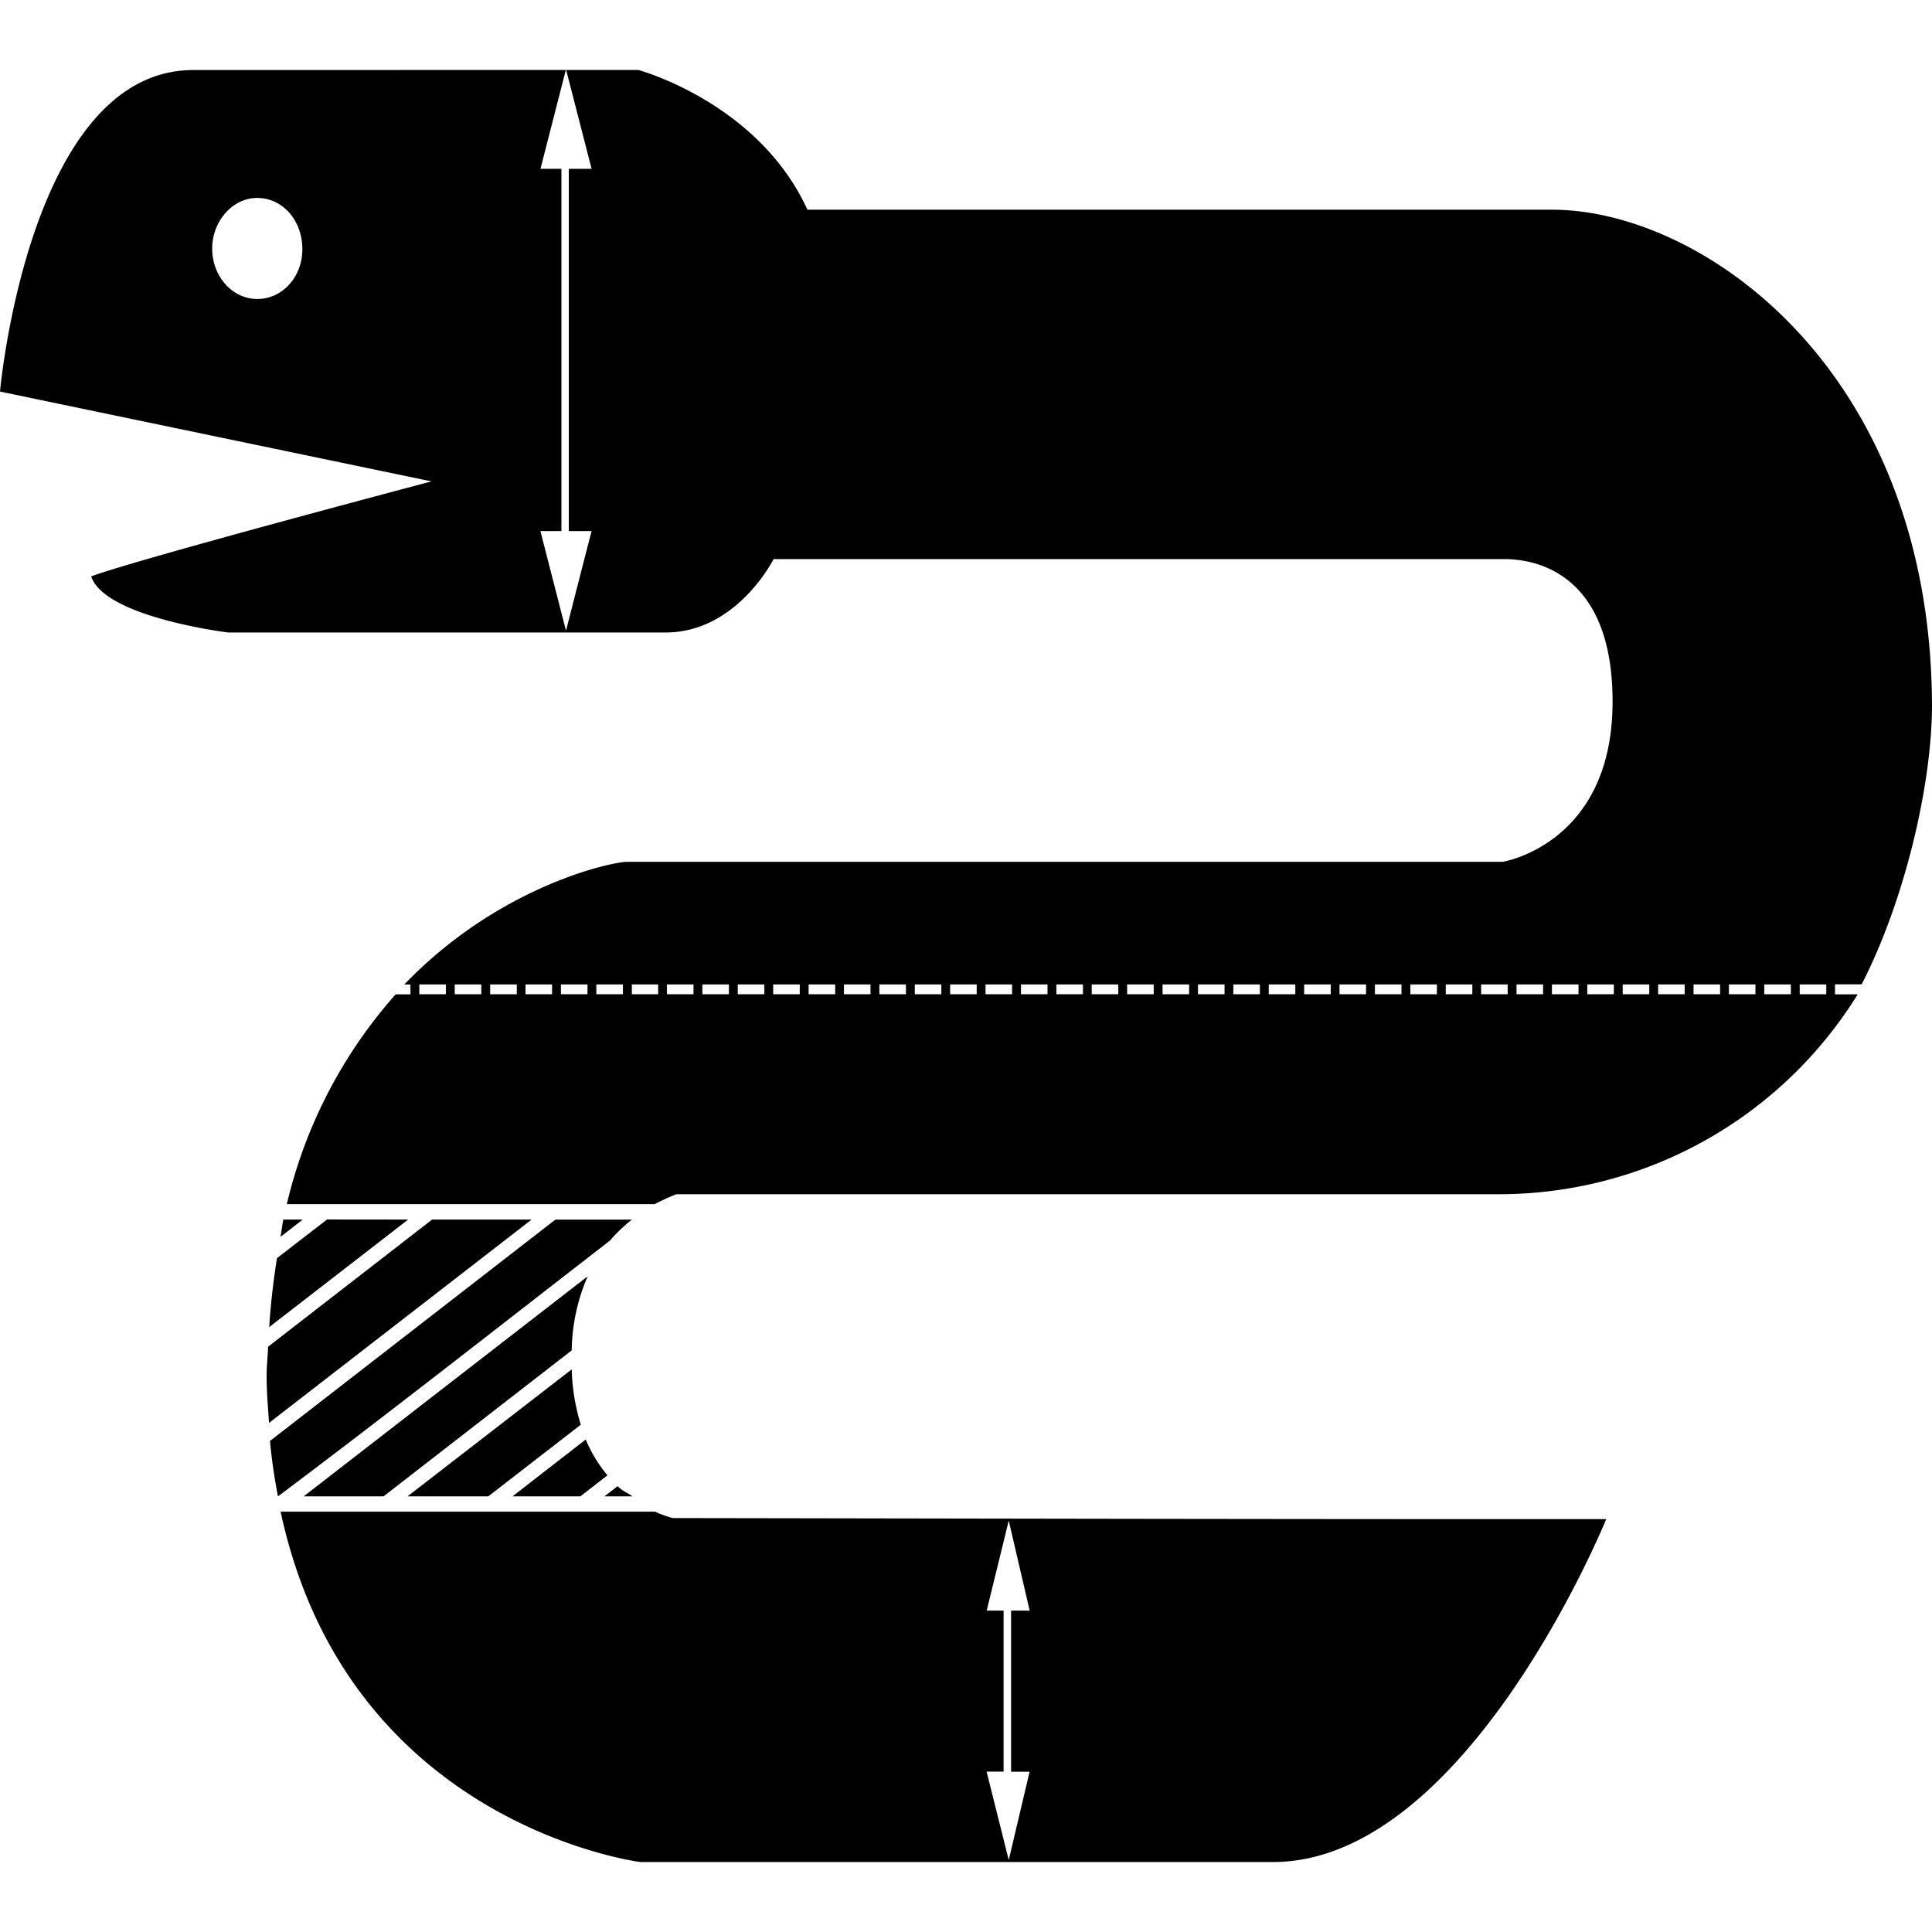 <svg role="img" viewBox="0 0 24 24" xmlns="http://www.w3.org/2000/svg"><title>PyScaffold</title><path d="M2.402.87C.357.87 0 4.864 0 4.864L5.36 5.98s-3.65.965-4.227 1.18c.167.51 1.701.697 1.701.697h5.434c.886 0 1.342-.912 1.342-.912h9.056c.193 0 1.366 0 1.366 1.771 0 1.772-1.366 1.99-1.366 1.99H7.787c-.175 0-1.577.288-2.765 1.524h.077v.122h-.184a5.992 5.992 0 00-1.352 2.606h4.57c.154-.08.27-.123.27-.123h10.208a5.24 5.24 0 004.466-2.483h-.282v-.124h.331c.523-1.015.865-2.436.874-3.435 0-4.175-2.84-6.188-4.72-6.188h-9.25C9.42 1.27 7.929.869 7.929.869h-.896l.316 1.228h-.283v4.5h.283c-.107.412-.212.825-.318 1.238l-.318-1.238h.261v-4.5h-.26L7.029.869zm.788 1.589c.319-.002.561.274.566.627.005.355-.251.629-.561.628-.309 0-.56-.282-.559-.628 0-.337.253-.625.554-.627zm2.019 9.77h.33v.122h-.33v-.124zm.44 0h.33v.122h-.33v-.124zm.439 0h.332v.122h-.331v-.124zm.44 0h.33v.122h-.33v-.124zm.44 0h.33v.122h-.33v-.124zm.44 0h.33v.122h-.33v-.124zm.44 0h.328v.122h-.327v-.124zm.437 0h.33v.122h-.33v-.124zm.44 0h.33v.122h-.33v-.124zm.44 0h.33v.122h-.33v-.124zm.44 0h.33v.122h-.33v-.124zm.44 0h.33v.122h-.33v-.124zm.44 0h.329v.122h-.33v-.124zm.439 0h.33v.122h-.33v-.124zm.44 0h.33v.122h-.33v-.124zm.44 0h.329v.122h-.33v-.124zm.439 0h.33v.122h-.33v-.124zm.44 0h.33v.122h-.33v-.124zm.44 0h.33v.122h-.33v-.124zm.44 0h.329v.122h-.33v-.124zm.439 0h.33v.122h-.33v-.124zm.44 0h.33v.122h-.33v-.124zm.44 0h.33v.122h-.33v-.124zm.439 0h.33v.122h-.33v-.124zm.44 0h.33v.122h-.33v-.124zm.44 0h.33v.122h-.33v-.124zm.44 0h.329v.122h-.33v-.124zm.439 0h.33v.122h-.33v-.124zm.44 0h.33v.122h-.33v-.124zm.44 0h.33v.122h-.33v-.124zm.439 0h.33v.122h-.33v-.124zm.44 0h.33v.122h-.33v-.124zm.44 0h.33v.122h-.33v-.124zm.44 0h.329v.122h-.33v-.124zm.439 0h.33v.122h-.33v-.124zm.44 0h.33v.122h-.33v-.124zm.44 0h.33v.122h-.33v-.124zm.44 0h.329v.122h-.33v-.124zm.439 0h.33v.122h-.33v-.124zm.44 0h.33v.122h-.33v-.124zM3.52 15.149c-.015.068-.022.145-.036.216l.277-.215h-.243zm.543 0l-.622.48a9.07 9.07 0 00-.097.857L5.07 15.15zm1.306 0l-2.038 1.58c-.005.123-.019.233-.019.36 0 .206.017.393.03.587l3.262-2.526H5.368zm1.532 0L3.354 17.9c.022.243.057.469.099.689 1.38-1.036 2.753-2.116 4.123-3.177.09-.104.182-.19.273-.261H6.9zm.404.702l-3.532 2.737h.992l2.337-1.813a2.39 2.39 0 01.2-.924zm-.203 1.16l-2.039 1.577h1.003l1.149-.89a2.562 2.562 0 01-.113-.688zm.173.872l-.908.705h.843l.336-.261a1.746 1.746 0 01-.27-.445zm.397.579l-.163.126h.348c-.064-.046-.119-.062-.185-.126zm-4.186.316c.835 3.9 4.47 4.353 4.47 4.353h7.856c2.412 0 4.141-4.26 4.141-4.26-3.864.002-7.729-.007-11.593-.013 0 0-.092-.02-.224-.08H3.485zm9.045.111l.26 1.119h-.231v2.001h.23l-.259 1.097-.275-1.098h.211v-2h-.21z"/></svg>
